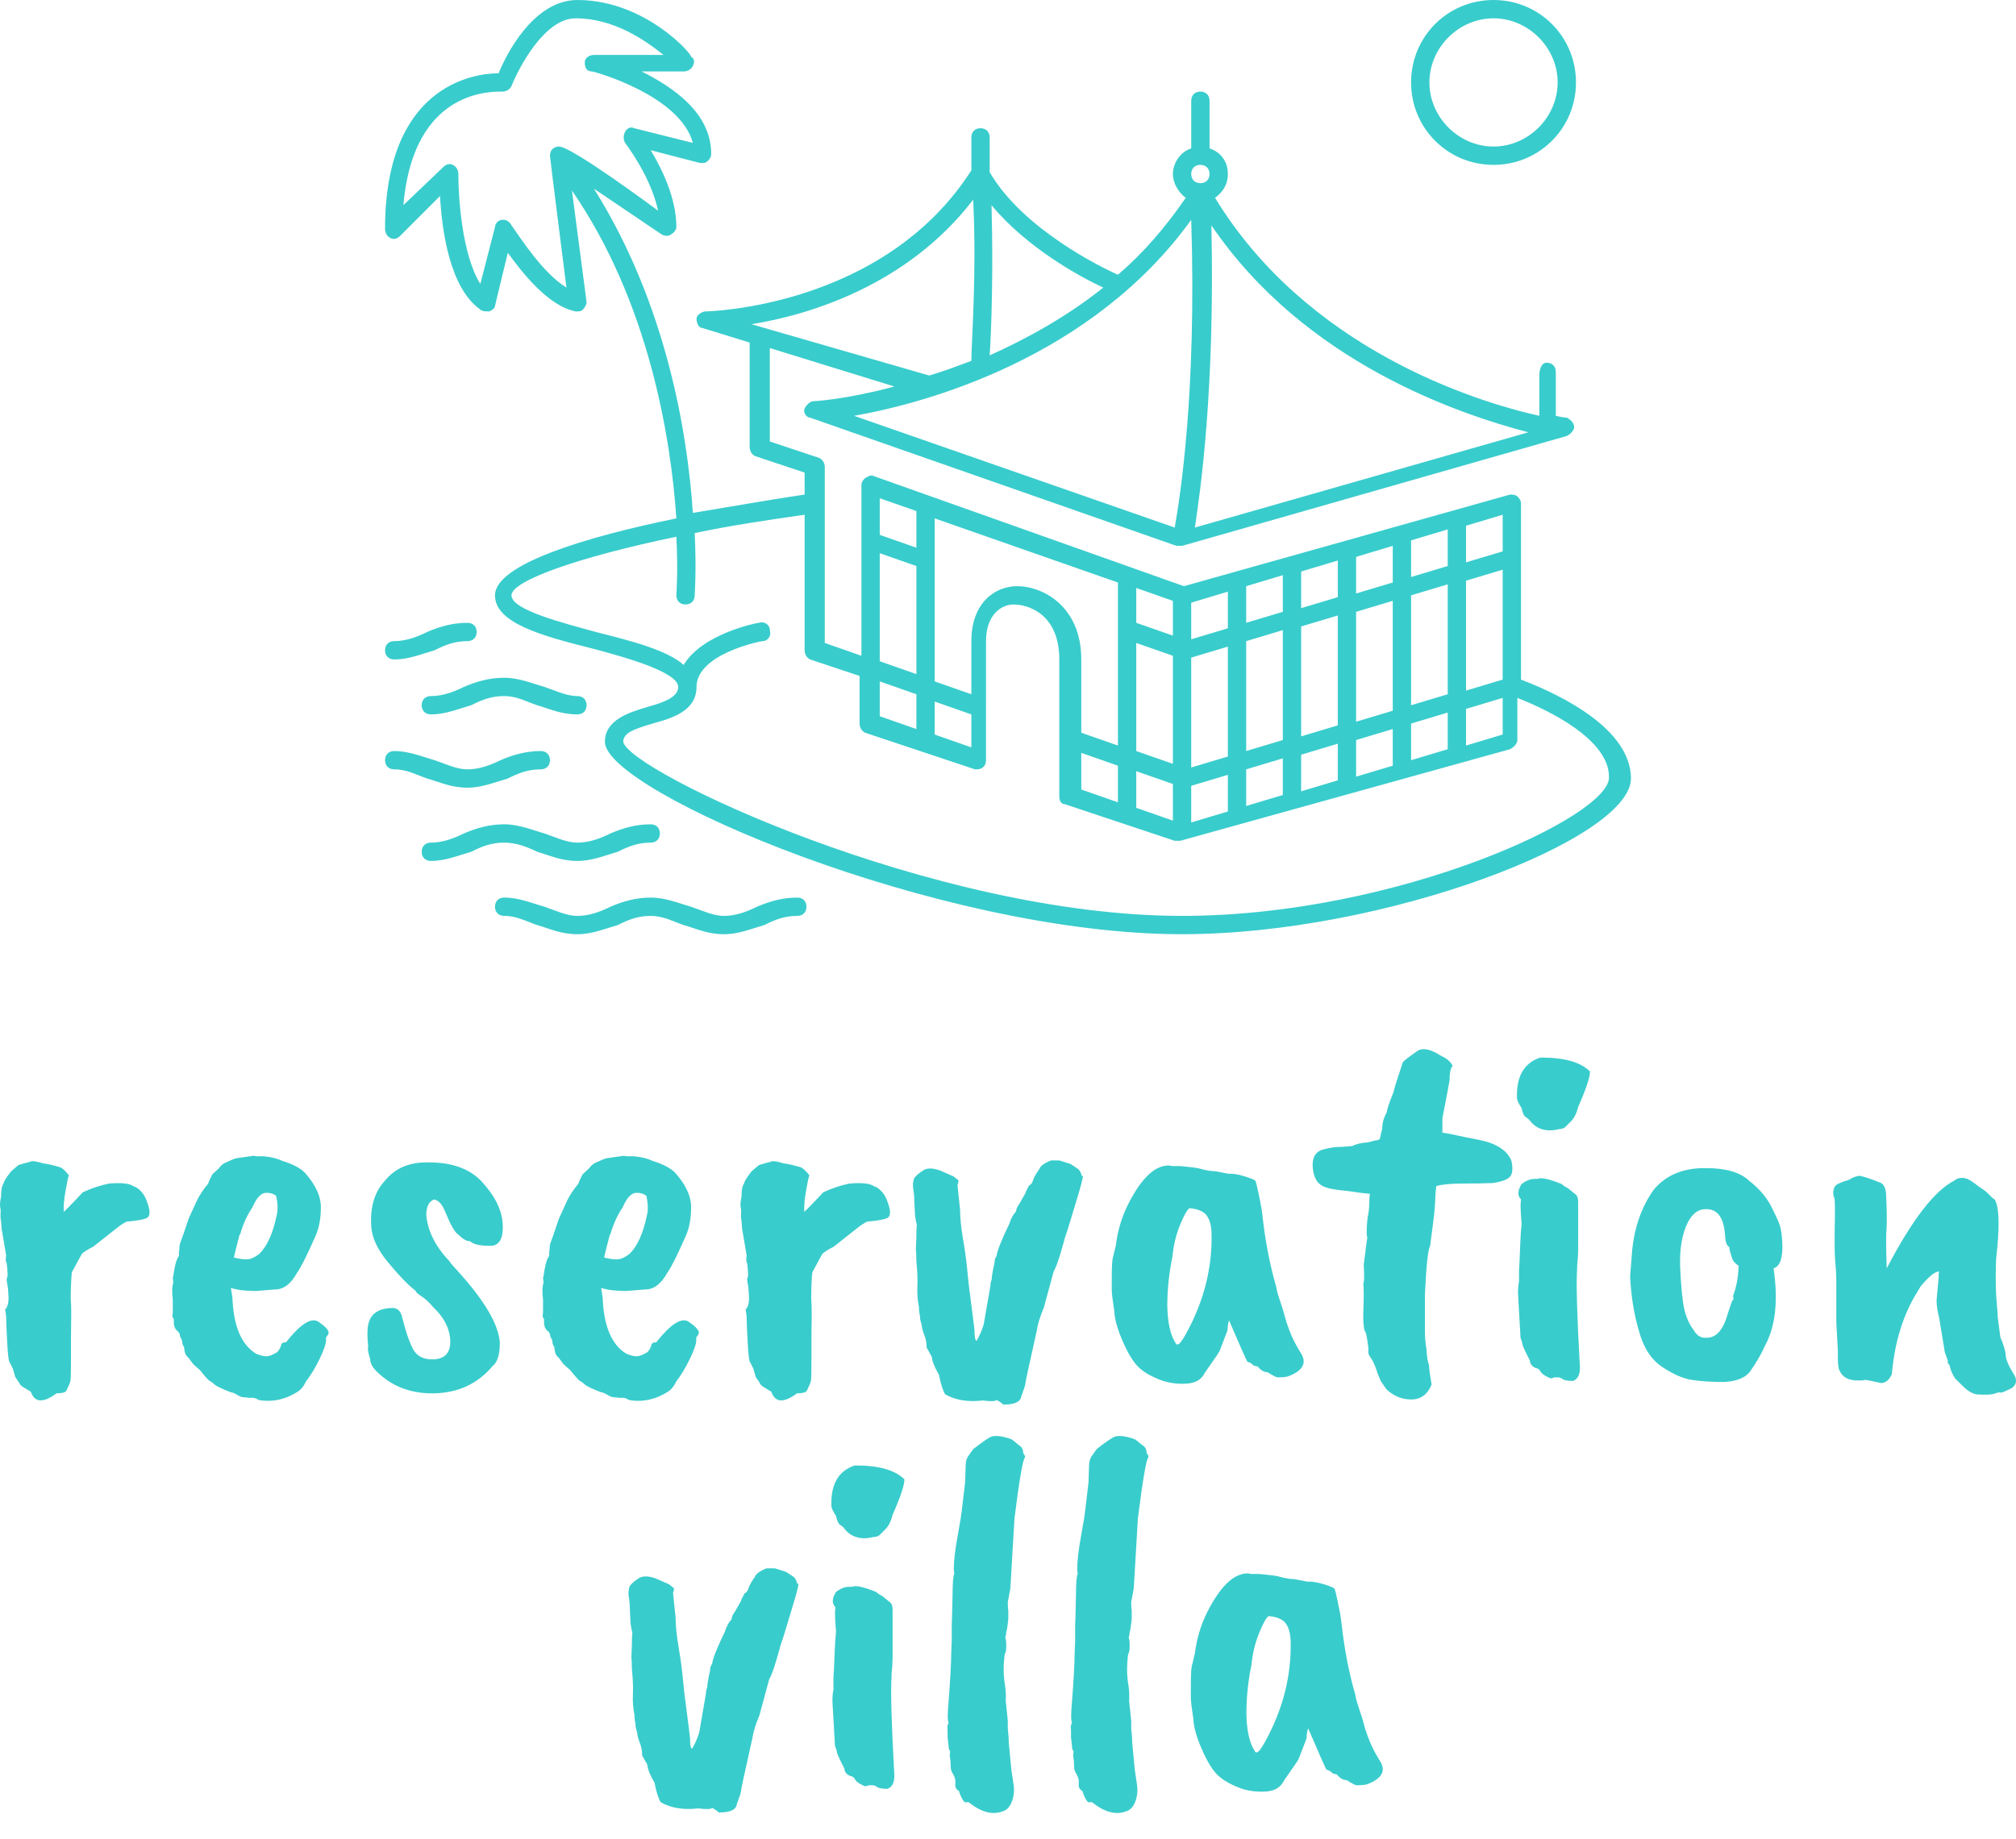 <svg xmlns="http://www.w3.org/2000/svg" viewBox="0 0 270.945 247.2" height="247.2" width="270.945"><g><svg viewBox="0 0 395.52 360.858" height="247.2" width="270.945"><g transform="matrix(1,0,0,1,0,200.789)"><svg viewBox="0 0 395.52 160.069" height="160.069" width="395.52"><g id="textblocktransform"><svg viewBox="0 0 395.52 160.069" height="160.069" width="395.52" id="textblock"><g><svg viewBox="0 0 395.52 160.069" height="160.069" width="395.52"><g transform="matrix(1,0,0,1,0,0)"><svg width="395.52" viewBox="2.45 -32.169 196.022 74.285" height="160.069" data-palette-color="#39cccc"><svg/><svg/><g class="wordmark-text-0" data-fill-palette-color="primary" id="text-0"><path xmlns="http://www.w3.org/2000/svg" d="M3.05-12.1l-0.45-2.65c0-0.3-0.033-0.65-0.1-1.05v0-0.35c0.033-0.233 0.017-0.483-0.05-0.75v0c0-0.333 0.033-0.633 0.1-0.9v0c0-0.667 0.083-1.1 0.25-1.3v0c0-0.167 0.233-0.55 0.7-1.15v0c0.133-0.133 0.383-0.35 0.75-0.65v0c0.533-0.167 0.9-0.267 1.1-0.3v0c0.133-0.133 0.583-0.083 1.35 0.15v0c0.333 0.033 0.85 0.15 1.55 0.35v0c0.233 0.067 0.533 0.333 0.9 0.8v0c-0.067 0.133-0.173 0.623-0.32 1.47-0.153 0.853-0.213 1.547-0.18 2.08v0c0.2-0.167 0.55-0.517 1.05-1.05 0.5-0.533 0.767-0.817 0.8-0.85v0c0.867-0.4 1.717-0.683 2.55-0.85v0c1.2-0.1 1.983-0.017 2.35 0.25v0c0.3 0.1 0.533 0.25 0.7 0.45v0c0.3 0.267 0.55 0.723 0.75 1.37 0.2 0.653 0.183 1.063-0.05 1.23v0c-0.2 0.167-0.867 0.3-2 0.4v0c-0.067 0-0.3 0.133-0.7 0.4v0l-2.6 2.05c-0.533 0.267-0.9 0.5-1.1 0.7v0l-0.95 1.75c-0.033 0.067-0.067 0.5-0.1 1.3-0.033 0.8-0.033 1.373 0 1.72 0.033 0.353 0.033 1.48 0 3.38v0 2.15c0 1.167-0.017 1.843-0.05 2.03-0.033 0.18-0.167 0.503-0.4 0.97v0c-0.1 0.167-0.417 0.25-0.95 0.25v0c-1.3 0.967-2.133 0.917-2.5-0.15v0l-0.65-0.4c-0.267-0.133-0.433-0.3-0.5-0.5v0c-0.267-0.367-0.4-0.583-0.4-0.65v0l-0.2-0.7-0.3-0.6c-0.1-0.033-0.183-0.677-0.25-1.93-0.067-1.247-0.1-2.013-0.1-2.3 0-0.28-0.033-0.587-0.1-0.92v0c0.233-0.233 0.343-0.633 0.33-1.2-0.02-0.567-0.063-1.01-0.13-1.33-0.067-0.313-0.067-0.513 0-0.6 0.067-0.08 0.05-0.537-0.05-1.37v0c-0.1-0.133-0.117-0.383-0.05-0.75zM29.35-16v0c0.133-0.5 0.117-1.133-0.05-1.9v0c-0.233-0.2-0.55-0.3-0.95-0.3v0c-0.5 0-0.95 0.467-1.35 1.4v0c-0.533 0.8-0.933 1.683-1.2 2.65v0h-0.05c-0.367 1.4-0.55 2.15-0.55 2.25v0c0.533 0.133 0.967 0.19 1.3 0.17 0.333-0.013 0.717-0.187 1.15-0.52v0c0.767-0.733 1.333-1.983 1.7-3.75zM29.2-8.8v0l-1.85 0.15c-1.033 0-1.85-0.1-2.45-0.3v0l0.15 0.95c0.1 2.767 0.867 4.583 2.3 5.45v0c0.4 0.167 0.733 0.25 1 0.25 0.267 0 0.617-0.133 1.05-0.4v0c0.133-0.133 0.25-0.317 0.35-0.55v0c0.033-0.3 0.2-0.433 0.5-0.4v0c1.367-1.733 2.4-2.417 3.1-2.05v0c0.7 0.467 1.05 0.833 1.05 1.1v0c0 0.133-0.083 0.283-0.25 0.45v0 0.3c0 0.333-0.207 0.933-0.62 1.8-0.42 0.867-0.863 1.6-1.33 2.2v0c-0.233 0.5-0.533 0.85-0.9 1.05v0c-1.067 0.667-2.2 0.933-3.4 0.8v0c-0.267-0.033-0.45-0.1-0.55-0.2v0c-0.267-0.067-0.467-0.083-0.6-0.05v0l-0.4-0.05c-0.3 0-0.55-0.067-0.75-0.2v0c-0.333-0.2-0.567-0.3-0.7-0.3v0c-0.867-0.333-1.393-0.583-1.58-0.75-0.18-0.167-0.337-0.283-0.47-0.35-0.133-0.067-0.45-0.417-0.95-1.05v0c-0.433-0.367-0.683-0.6-0.75-0.7v0c-0.2-0.3-0.373-0.517-0.52-0.65-0.153-0.133-0.247-0.433-0.28-0.9v0c-0.133-0.167-0.2-0.383-0.2-0.65v0l-0.2-0.4c0-0.233-0.1-0.417-0.3-0.55v0c-0.2-0.2-0.3-0.45-0.3-0.75v0-0.4c-0.133-0.067-0.167-0.267-0.1-0.6v0-1.3l-0.05-0.45v-0.35c-0.033-0.133 0-0.417 0.1-0.85v0l-0.05-0.45c0.033-0.033 0.083-0.3 0.15-0.8v0c0.133-0.7 0.283-1.133 0.45-1.3v0-0.45c0.033-0.1 0.05-0.233 0.05-0.4 0-0.167 0.04-0.35 0.12-0.55 0.087-0.2 0.347-0.95 0.78-2.25v0l0.8-1.75c0.233-0.5 0.6-1.05 1.1-1.65v0c0.033-0.167 0.167-0.467 0.4-0.9v0l0.65-0.6c0.2-0.3 0.5-0.517 0.9-0.65v0c0.467-0.233 0.817-0.35 1.05-0.35v0l1.4-0.2c0.167 0.033 0.283 0.05 0.35 0.05v0h0.65c0.733 0.067 1.333 0.217 1.8 0.45v0c1 0.3 1.733 0.683 2.2 1.15v0c1.033 1.167 1.55 2.283 1.55 3.35 0 1.067-0.167 1.983-0.5 2.75v0c-0.833 1.9-1.433 3.1-1.8 3.6v0c-0.6 1.1-1.317 1.65-2.15 1.65zM39.9-19.4v0c0.9-1.1 2.133-1.683 3.7-1.75v0c2.567-0.1 4.477 0.533 5.73 1.9 1.247 1.367 1.913 2.717 2 4.05 0.08 1.333-0.263 2.05-1.03 2.15v0c-1.1 0.033-1.817-0.117-2.15-0.45v0c-0.3 0.033-0.683-0.183-1.15-0.65v0c-0.2-0.1-0.467-0.483-0.8-1.15v0l-0.55-1.25c-0.267-0.6-0.6-0.933-1-1v0c-0.5 0.2-0.75 0.7-0.75 1.5v0c0.133 1.567 0.883 3.067 2.25 4.5v0c0 0 0.027 0.04 0.08 0.12 0.047 0.087 0.287 0.363 0.72 0.83v0c2.633 2.9 4 5.233 4.1 7v0c0 1.133-0.233 1.883-0.7 2.25v0c-1.433 1.7-3.3 2.583-5.6 2.65-2.3 0.067-4.2-0.65-5.7-2.15v0c-0.4-0.4-0.6-0.783-0.6-1.15v0c-0.2-0.633-0.267-1.05-0.2-1.25v0c-0.1-0.933-0.1-1.633 0-2.1v0c0.2-1.067 0.983-1.617 2.35-1.65v0c0.5 0 0.817 0.3 0.95 0.9v0c0.433 1.7 0.84 2.817 1.22 3.35 0.387 0.533 1.013 0.783 1.88 0.75v0c1.1-0.067 1.627-0.683 1.58-1.85-0.053-1.167-0.613-2.25-1.68-3.25v0c-0.333-0.4-0.657-0.71-0.97-0.93-0.32-0.213-0.53-0.37-0.63-0.47v0c-0.033-0.1-0.117-0.2-0.25-0.3v0c-0.667-0.533-1.51-1.417-2.53-2.65-1.013-1.233-1.553-2.383-1.62-3.45v0c-0.133-1.9 0.317-3.4 1.35-4.5zM65.35-16v0c0.133-0.5 0.117-1.133-0.05-1.9v0c-0.233-0.2-0.55-0.3-0.95-0.3v0c-0.5 0-0.95 0.467-1.35 1.4v0c-0.533 0.8-0.933 1.683-1.2 2.65v0h-0.05c-0.367 1.4-0.55 2.15-0.55 2.25v0c0.533 0.133 0.967 0.19 1.3 0.17 0.333-0.013 0.717-0.187 1.15-0.52v0c0.767-0.733 1.333-1.983 1.7-3.75zM65.2-8.8v0l-1.85 0.15c-1.033 0-1.85-0.1-2.45-0.3v0l0.15 0.95c0.1 2.767 0.867 4.583 2.3 5.45v0c0.4 0.167 0.733 0.25 1 0.25 0.267 0 0.617-0.133 1.05-0.4v0c0.133-0.133 0.25-0.317 0.35-0.55v0c0.033-0.3 0.2-0.433 0.5-0.4v0c1.367-1.733 2.4-2.417 3.1-2.05v0c0.7 0.467 1.05 0.833 1.05 1.1v0c0 0.133-0.083 0.283-0.25 0.45v0 0.3c0 0.333-0.207 0.933-0.62 1.8-0.42 0.867-0.863 1.6-1.33 2.2v0c-0.233 0.5-0.533 0.85-0.9 1.05v0c-1.067 0.667-2.2 0.933-3.4 0.8v0c-0.267-0.033-0.45-0.1-0.55-0.2v0c-0.267-0.067-0.467-0.083-0.6-0.05v0l-0.4-0.05c-0.3 0-0.55-0.067-0.75-0.2v0c-0.333-0.2-0.567-0.3-0.7-0.3v0c-0.867-0.333-1.39-0.583-1.57-0.75-0.187-0.167-0.347-0.283-0.48-0.35-0.133-0.067-0.45-0.417-0.95-1.05v0c-0.433-0.367-0.683-0.6-0.75-0.7v0c-0.2-0.3-0.373-0.517-0.52-0.65-0.153-0.133-0.247-0.433-0.28-0.9v0c-0.133-0.167-0.2-0.383-0.2-0.65v0l-0.2-0.4c0-0.233-0.1-0.417-0.3-0.55v0c-0.2-0.2-0.3-0.45-0.3-0.75v0-0.4c-0.133-0.067-0.167-0.267-0.1-0.6v0-1.3l-0.05-0.45v-0.35c-0.033-0.133 0-0.417 0.1-0.85v0l-0.05-0.45c0.033-0.033 0.083-0.3 0.15-0.8v0c0.133-0.7 0.283-1.133 0.45-1.3v0-0.45c0.033-0.1 0.05-0.233 0.05-0.4 0-0.167 0.04-0.35 0.12-0.55 0.087-0.2 0.347-0.95 0.78-2.25v0l0.8-1.75c0.233-0.5 0.6-1.05 1.1-1.65v0c0.033-0.167 0.167-0.467 0.4-0.9v0l0.65-0.6c0.2-0.3 0.5-0.517 0.9-0.65v0c0.467-0.233 0.817-0.35 1.05-0.35v0l1.4-0.2c0.167 0.033 0.283 0.05 0.35 0.05v0h0.65c0.733 0.067 1.333 0.217 1.8 0.45v0c1 0.3 1.733 0.683 2.2 1.15v0c1.033 1.167 1.55 2.283 1.55 3.35 0 1.067-0.167 1.983-0.5 2.75v0c-0.833 1.9-1.433 3.1-1.8 3.6v0c-0.6 1.1-1.317 1.65-2.15 1.65zM75.05-12.1l-0.45-2.65c0-0.3-0.033-0.65-0.1-1.05v0-0.35c0.033-0.233 0.017-0.483-0.05-0.75v0c0-0.333 0.033-0.633 0.1-0.9v0c0-0.667 0.083-1.1 0.25-1.3v0c0-0.167 0.233-0.55 0.7-1.15v0c0.133-0.133 0.383-0.35 0.75-0.65v0c0.533-0.167 0.9-0.267 1.1-0.3v0c0.133-0.133 0.583-0.083 1.35 0.15v0c0.333 0.033 0.85 0.15 1.55 0.35v0c0.233 0.067 0.533 0.333 0.9 0.8v0c-0.067 0.133-0.173 0.623-0.32 1.47-0.153 0.853-0.213 1.547-0.18 2.08v0c0.2-0.167 0.55-0.517 1.05-1.05 0.5-0.533 0.767-0.817 0.8-0.85v0c0.867-0.4 1.717-0.683 2.55-0.85v0c1.2-0.1 1.983-0.017 2.35 0.25v0c0.3 0.1 0.533 0.25 0.7 0.45v0c0.3 0.267 0.55 0.723 0.75 1.37 0.2 0.653 0.183 1.063-0.05 1.23v0c-0.2 0.167-0.867 0.3-2 0.4v0c-0.067 0-0.3 0.133-0.7 0.4v0l-2.6 2.05c-0.533 0.267-0.9 0.5-1.1 0.7v0l-0.95 1.75c-0.033 0.067-0.067 0.5-0.1 1.3-0.033 0.8-0.033 1.373 0 1.72 0.033 0.353 0.033 1.48 0 3.38v0 2.15c0 1.167-0.017 1.843-0.05 2.03-0.033 0.18-0.167 0.503-0.4 0.97v0c-0.1 0.167-0.417 0.25-0.95 0.25v0c-1.3 0.967-2.133 0.917-2.5-0.15v0l-0.65-0.4c-0.267-0.133-0.433-0.3-0.5-0.5v0c-0.267-0.367-0.4-0.583-0.4-0.65v0l-0.2-0.7-0.3-0.6c-0.1-0.033-0.183-0.677-0.25-1.93-0.067-1.247-0.1-2.013-0.1-2.3 0-0.28-0.033-0.587-0.1-0.92v0c0.233-0.233 0.343-0.633 0.33-1.2-0.02-0.567-0.063-1.01-0.13-1.33-0.067-0.313-0.067-0.513 0-0.6 0.067-0.08 0.05-0.537-0.05-1.37v0c-0.1-0.133-0.117-0.383-0.05-0.75zM98.1-5.4v0l0.65-3.75c0-0.2 0.027-0.36 0.08-0.48 0.047-0.113 0.07-0.27 0.07-0.47v0c0.033-0.267 0.117-0.7 0.25-1.3v0c0-0.267 0.067-0.483 0.2-0.65v0c0.067-0.533 0.483-1.583 1.25-3.15v0c0.133-0.467 0.35-0.867 0.65-1.2v0c0-0.2 0.1-0.433 0.3-0.7v0l0.6-1.05c0-0.067 0.117-0.317 0.35-0.75v0c0.2-0.1 0.333-0.277 0.4-0.53 0.067-0.247 0.267-0.603 0.6-1.07v0c0.1-0.3 0.483-0.583 1.15-0.85v0h0.8l1.1 0.35 0.75 0.5c0.167 0.167 0.283 0.4 0.35 0.7v0c0.067-0.067 0.1-0.067 0.1 0v0c-0.033 0.3-0.233 1.05-0.6 2.25v0c-0.333 1.1-0.567 1.873-0.7 2.32-0.133 0.453-0.283 0.913-0.45 1.38v0c0 0.033-0.133 0.507-0.4 1.42-0.267 0.92-0.5 1.547-0.7 1.88v0l-0.95 3.5c-0.367 0.867-0.6 1.633-0.7 2.3v0c-0.733 3.267-1.1 4.967-1.1 5.1 0 0.133-0.133 0.55-0.4 1.25v0c-0.067 0.533-0.65 0.8-1.75 0.8v0c-0.167-0.167-0.383-0.317-0.65-0.45v0c-0.1 0.133-0.55 0.15-1.35 0.05v0c-1.433 0.167-2.65-0.033-3.65-0.6v0c-0.233-0.4-0.433-1.033-0.6-1.9v0c-0.433-0.733-0.667-1.317-0.7-1.75v0l-0.5-0.9c0-0.433-0.073-0.833-0.22-1.2-0.153-0.367-0.247-0.733-0.28-1.1v0c-0.1-0.233-0.15-0.5-0.15-0.8v0c-0.067-0.267-0.1-0.55-0.1-0.85v0c-0.133-0.633-0.183-1.293-0.15-1.98 0.033-0.68 0-1.503-0.1-2.47v0c0-0.567-0.017-0.917-0.05-1.05v0l0.05-1.3c0-0.633 0.017-1.017 0.05-1.15v0c-0.133-0.533-0.2-1-0.2-1.4v0l-0.05-0.95c0-0.4-0.033-0.783-0.1-1.15-0.067-0.367-0.033-0.733 0.1-1.1v0c0.233-0.267 0.483-0.483 0.75-0.65v0c0.4-0.333 1-0.35 1.8-0.05v0l1.25 0.55 0.45 0.35c0.067 0.067 0.05 0.233-0.05 0.5v0l0.25 2.4c0 0.767 0.1 1.74 0.3 2.92 0.2 1.187 0.333 2.17 0.4 2.95 0.067 0.787 0.193 1.87 0.38 3.25 0.18 1.387 0.287 2.247 0.32 2.58v0c0 0.633 0.067 0.983 0.2 1.05v0c0.3-0.5 0.533-1.033 0.7-1.6zM120.25-14.35v0c-0.033-0.733-0.2-1.293-0.5-1.68-0.3-0.38-0.85-0.603-1.65-0.67v0c-0.233 0.167-0.543 0.723-0.93 1.67-0.38 0.953-0.62 1.963-0.72 3.03v0c-0.333 1.6-0.5 3.2-0.5 4.8v0c0.033 1.633 0.3 2.833 0.8 3.6v0c0.067 0.133 0.133 0.183 0.2 0.15v0c0.167 0 0.433-0.333 0.8-1v0c1.767-3.2 2.6-6.5 2.5-9.9zM121.8-4.8v0l-0.75 1.95c0 0.067-0.483 0.783-1.45 2.15v0c-0.3 0.633-0.86 0.983-1.68 1.05-0.813 0.067-1.603-0.017-2.37-0.25v0c-1.033-0.367-1.817-0.8-2.35-1.3-0.533-0.5-1.057-1.343-1.57-2.53-0.52-1.18-0.797-2.153-0.83-2.92v0c-0.167-1.1-0.25-1.8-0.25-2.1v0-1.2c0-1.2 0.05-1.9 0.15-2.1v0c0.033-0.133 0.117-0.483 0.25-1.05v0c0.167-1.4 0.567-2.733 1.2-4v0c1.233-2.433 2.5-3.683 3.8-3.75v0h0.25c0.067 0.033 0.167 0.05 0.3 0.05v0h0.65c1.167 0.1 1.883 0.2 2.15 0.3v0c0.5 0.133 0.933 0.2 1.3 0.2v0l1.3 0.25c0.4-0.033 0.923 0.05 1.57 0.25 0.653 0.2 1.003 0.35 1.05 0.45 0.053 0.1 0.147 0.467 0.28 1.1 0.133 0.633 0.223 1.09 0.27 1.37 0.053 0.287 0.097 0.58 0.13 0.88v0c0.267 2.433 0.7 4.7 1.3 6.8v0c0.033 0.1 0.067 0.25 0.1 0.45 0.033 0.2 0.15 0.59 0.35 1.17 0.2 0.587 0.35 1.08 0.45 1.48 0.1 0.4 0.283 0.933 0.55 1.6v0c0.2 0.5 0.5 1.083 0.9 1.75v0c0.733 1.033 0.35 1.833-1.15 2.4v0c-0.2 0.067-0.55 0.1-1.05 0.1v0c-0.1 0-0.417-0.167-0.95-0.5v0c-0.333 0-0.65-0.183-0.95-0.55v0l-0.4-0.1c-0.233-0.233-0.433-0.35-0.6-0.35v0c-0.067-0.067-0.667-1.417-1.8-4.05v0c-0.1 0.367-0.15 0.7-0.15 1zM135.6-17.65v0l0.05-0.45c-0.7-0.067-1.19-0.127-1.47-0.18-0.287-0.047-0.747-0.103-1.38-0.17-0.633-0.067-1.133-0.167-1.5-0.3v0c-0.7-0.233-1.1-0.843-1.2-1.83-0.1-0.98 0.217-1.587 0.95-1.82v0c0.667-0.167 1.133-0.25 1.4-0.25 0.267 0 0.767-0.033 1.5-0.1v0c0.367-0.2 0.867-0.317 1.5-0.35v0l0.75-0.2c0 0.033 0.133 0 0.4-0.1v0l0.25-1.05c0-0.533 0.15-1.067 0.45-1.6v0c0-0.233 0.217-0.883 0.65-1.95v0c0-0.133 0.3-1.1 0.9-2.9v0c0.133-0.167 0.633-0.55 1.5-1.15v0c0.533-0.267 1.283-0.083 2.25 0.55v0c0.533 0.233 0.9 0.55 1.1 0.95v0c-0.2 0.2-0.3 0.667-0.3 1.4v0c-0.033 0.233-0.267 1.467-0.7 3.7v0 1.4c0.267 0.033 0.71 0.117 1.33 0.25 0.613 0.133 1.353 0.283 2.22 0.45v0c1.667 0.333 2.717 1 3.15 2v0c0.167 0.733 0.133 1.25-0.1 1.55-0.233 0.3-0.8 0.517-1.7 0.65v0c-0.733 0.033-1.693 0.05-2.88 0.05-1.18 0-2.053 0.083-2.62 0.25v0c-0.067 0.6-0.1 1.067-0.1 1.4v0l-0.05 0.75c0 0.233-0.15 1.467-0.45 3.7v0c-0.2 0.3-0.367 1.85-0.5 4.65v0 3.65c0 0.6 0.05 1.167 0.15 1.7v0c0.033 0.733 0.117 1.25 0.25 1.55v0c0 0.3 0.083 0.933 0.25 1.9v0c-0.4 0.967-1.057 1.45-1.97 1.45-0.92 0-1.73-0.333-2.43-1v0l-0.55-0.8c-0.1-0.267-0.177-0.45-0.23-0.55-0.047-0.1-0.087-0.217-0.12-0.35v0c-0.233-0.667-0.417-1.083-0.55-1.25v0c-0.2-0.267-0.3-0.467-0.3-0.6 0-0.133 0-0.3 0-0.5v0c-0.067-0.567-0.15-1.05-0.25-1.45v0c-0.167-0.167-0.25-0.733-0.25-1.7v0c0.067-1.767 0.067-2.783 0-3.05v0c0.1-0.1 0.117-0.733 0.05-1.9v0l0.15-1.1c0-0.133 0.067-0.633 0.2-1.5v0c-0.067-0.133-0.083-0.493-0.05-1.08 0.033-0.58 0.083-0.987 0.15-1.22v0c0.067-0.4 0.1-0.9 0.1-1.5zM152.2-31.35h0.15c2.233 0 3.8 0.45 4.7 1.35v0c0 0.567-0.383 1.717-1.15 3.45v0c-0.133 0.567-0.35 1.017-0.65 1.35v0l-0.65 0.65c-0.167 0.1-0.333 0.15-0.5 0.15v0c-1.2 0.3-2.133 0.067-2.8-0.7v0c-0.133-0.2-0.293-0.35-0.48-0.45-0.18-0.1-0.32-0.4-0.42-0.9v0c-0.3-0.433-0.45-0.767-0.45-1v0c-0.067-2.067 0.683-3.367 2.25-3.9zM151.65-19.55h0.3c0.333-0.167 1.117 0 2.35 0.5v0c0.133 0.133 0.333 0.267 0.6 0.4v0l0.8 0.65c0.133 0.133 0.2 0.35 0.2 0.65v0 4.4c0 0.667-0.033 1.267-0.1 1.8v0 0.3c-0.1 1.367-0.017 4.45 0.25 9.25v0c0.1 0.933-0.117 1.5-0.65 1.7v0c-0.567 0-0.933-0.083-1.1-0.25v0c-0.133-0.067-0.25-0.1-0.35-0.1v0h-0.35l-0.3 0.1c-0.1 0-0.283-0.077-0.55-0.23-0.267-0.147-0.443-0.303-0.53-0.47-0.08-0.167-0.22-0.267-0.42-0.3v0c-0.367-0.133-0.567-0.383-0.6-0.75v0c-0.467-0.9-0.71-1.433-0.73-1.6-0.013-0.167-0.07-0.35-0.17-0.55v0l-0.25-4.35c0-0.5 0.033-0.883 0.1-1.15v0-1.2c0.033-0.367 0.067-1.043 0.1-2.03 0.033-0.98 0.083-1.77 0.15-2.37v0c-0.067-0.867-0.1-1.45-0.1-1.75 0-0.3 0.017-0.517 0.05-0.65v0c-0.367-0.367-0.35-0.867 0.05-1.5v0c0.433-0.333 0.85-0.5 1.25-0.5zM170.1-14.75v0c-0.233-1.333-0.883-1.95-1.95-1.85v0c-0.6 0.033-1.117 0.433-1.55 1.2v0c-0.6 1.167-0.86 2.673-0.78 4.52 0.087 1.853 0.22 3.187 0.4 4 0.187 0.82 0.513 1.53 0.98 2.13v0c0.267 0.467 0.667 0.683 1.2 0.65v0c0.933 0 1.617-0.783 2.05-2.35v0l0.4-1.2c0.167-0.167 0.2-0.333 0.1-0.5v0c0.333-0.833 0.517-1.817 0.55-2.95v0c-0.333-0.233-0.533-0.45-0.6-0.65v0c-0.2-0.567-0.3-0.95-0.3-1.15v0c-0.233-0.167-0.367-0.483-0.4-0.95-0.033-0.467-0.067-0.767-0.1-0.9zM160.95-10.05v0l0.2-2.55c0.233-2.3 0.933-4.267 2.1-5.9v0c1.133-1.367 2.733-2.067 4.8-2.1v0h0.3c1.933 0 3.333 0.417 4.2 1.25v0c0.933 0.733 1.627 1.533 2.08 2.4 0.447 0.867 0.737 1.5 0.87 1.9 0.133 0.4 0.217 0.983 0.25 1.75v0c0.067 1.433-0.217 2.25-0.85 2.45v0c0.467 3.167 0.183 5.683-0.85 7.55v0c-0.333 0.767-0.817 1.6-1.45 2.5v0c-0.467 0.6-1.3 0.933-2.5 1v0c-1.2 0-2.243-0.067-3.13-0.2-0.88-0.133-1.853-0.56-2.92-1.28-1.067-0.713-1.817-1.887-2.25-3.52v0c-0.467-1.567-0.75-3.317-0.85-5.25zM191.85-1.85v0l-0.3-0.85-0.55-3.35c-0.167-0.633-0.25-1.2-0.25-1.7v0l0.2-2.2c0-0.367 0.017-0.567 0.05-0.6v0c-0.4 0-1 0.483-1.8 1.45v0c-0.067 0.1-0.167 0.267-0.3 0.5v0c-1.4 2.233-2.233 4.917-2.5 8.05v0c-0.267 0.567-0.617 0.85-1.05 0.85v0c-0.9-0.2-1.4-0.3-1.5-0.3v0l-0.35 0.05h-0.65c-0.767-0.067-1.267-0.367-1.5-0.9v0c-0.133-0.167-0.2-0.6-0.2-1.3v0-0.7l-0.15-2.75v-4.1c0-0.467-0.033-1.05-0.1-1.75v0c-0.067-0.767-0.083-1.977-0.05-3.63 0.033-1.647 0.017-2.53-0.05-2.65-0.067-0.113-0.1-0.27-0.1-0.47 0-0.2 0.05-0.4 0.15-0.6 0.1-0.2 0.55-0.417 1.35-0.65v0c0.433-0.267 0.8-0.4 1.1-0.4v0c0.467 0.1 1.067 0.3 1.8 0.6v0c0.5 0.1 0.75 0.583 0.75 1.45v0c0.067 1.433 0.077 2.467 0.03 3.1-0.053 0.633-0.047 1.917 0.02 3.85v0c2.467-4.733 4.667-7.583 6.6-8.55v0c0.167-0.167 0.417-0.25 0.75-0.25 0.333 0 0.717 0.167 1.15 0.5 0.433 0.333 0.733 0.55 0.9 0.65 0.167 0.1 0.36 0.267 0.58 0.5 0.213 0.233 0.387 0.383 0.52 0.45v0c0.4 0.667 0.483 2.233 0.25 4.7v0c-0.033 0.367-0.067 0.69-0.1 0.97-0.033 0.287-0.05 0.897-0.05 1.83 0 0.933 0.017 1.583 0.05 1.95v0c0.1 1.167 0.15 1.85 0.15 2.05v0l0.25 1.9c0.333 0.767 0.507 1.357 0.52 1.77 0.02 0.42 0.313 1.08 0.88 1.98v0c0.233 0.5 0.133 0.9-0.3 1.2v0c-0.667 0.333-1.027 0.477-1.08 0.43-0.047-0.053-0.237-0.02-0.57 0.1-0.333 0.113-0.933 0.137-1.8 0.07v0c-0.433-0.1-0.867-0.367-1.3-0.8v0l-0.75-0.75c-0.267-0.4-0.45-0.833-0.55-1.3v0c-0.167-0.167-0.217-0.3-0.15-0.4z" fill="#39cccc" fill-rule="nonzero" stroke="none" stroke-width="1" stroke-linecap="butt" stroke-linejoin="miter" stroke-miterlimit="10" stroke-dasharray="" stroke-dashoffset="0" font-family="none" font-weight="none" font-size="none" text-anchor="none" style="mix-blend-mode: normal" data-fill-palette-color="primary" opacity="1"/><path xmlns="http://www.w3.org/2000/svg" d="M70.44 34.27v0l0.65-3.75c0-0.2 0.027-0.36 0.08-0.48 0.047-0.113 0.07-0.27 0.07-0.47v0c0.033-0.267 0.117-0.7 0.25-1.3v0c0-0.267 0.067-0.483 0.2-0.65v0c0.067-0.533 0.483-1.583 1.25-3.15v0c0.133-0.467 0.35-0.867 0.65-1.2v0c0-0.2 0.1-0.433 0.3-0.7v0l0.6-1.05c0-0.067 0.117-0.317 0.35-0.75v0c0.2-0.1 0.333-0.277 0.4-0.53 0.067-0.247 0.267-0.603 0.6-1.07v0c0.1-0.3 0.483-0.583 1.15-0.85v0h0.8l1.1 0.35 0.75 0.5c0.167 0.167 0.283 0.4 0.35 0.7v0c0.067-0.067 0.1-0.067 0.1 0v0c-0.033 0.3-0.233 1.05-0.6 2.25v0c-0.333 1.1-0.567 1.873-0.7 2.32-0.133 0.453-0.283 0.913-0.45 1.38v0c0 0.033-0.133 0.507-0.4 1.42-0.267 0.92-0.5 1.547-0.7 1.88v0l-0.95 3.5c-0.367 0.867-0.6 1.633-0.7 2.3v0c-0.733 3.267-1.1 4.967-1.1 5.1 0 0.133-0.133 0.55-0.4 1.25v0c-0.067 0.533-0.65 0.8-1.75 0.8v0c-0.167-0.167-0.383-0.317-0.65-0.45v0c-0.1 0.133-0.55 0.15-1.35 0.05v0c-1.433 0.167-2.65-0.033-3.65-0.6v0c-0.233-0.4-0.433-1.033-0.6-1.9v0c-0.433-0.733-0.667-1.317-0.7-1.75v0l-0.5-0.9c0-0.433-0.073-0.833-0.22-1.2-0.153-0.367-0.247-0.733-0.28-1.1v0c-0.1-0.233-0.15-0.5-0.15-0.8v0c-0.067-0.267-0.1-0.55-0.1-0.85v0c-0.133-0.633-0.183-1.293-0.15-1.98 0.033-0.68 0-1.503-0.1-2.47v0c0-0.567-0.017-0.917-0.05-1.05v0l0.05-1.3c0-0.633 0.017-1.017 0.05-1.15v0c-0.133-0.533-0.2-1-0.2-1.4v0l-0.05-0.95c0-0.4-0.033-0.783-0.1-1.15-0.067-0.367-0.033-0.733 0.1-1.1v0c0.233-0.267 0.483-0.483 0.75-0.65v0c0.4-0.333 1-0.35 1.8-0.05v0l1.25 0.55 0.45 0.35c0.067 0.067 0.05 0.233-0.05 0.5v0l0.25 2.4c0 0.767 0.1 1.74 0.3 2.92 0.2 1.187 0.333 2.17 0.4 2.95 0.067 0.787 0.193 1.87 0.38 3.25 0.18 1.387 0.287 2.247 0.32 2.58v0c0 0.633 0.067 0.983 0.2 1.05v0c0.3-0.5 0.533-1.033 0.7-1.6zM85.54 8.32h0.15c2.233 0 3.8 0.45 4.7 1.35v0c0 0.567-0.383 1.717-1.15 3.45v0c-0.133 0.567-0.35 1.017-0.65 1.35v0l-0.65 0.65c-0.167 0.1-0.333 0.15-0.5 0.15v0c-1.2 0.3-2.133 0.067-2.8-0.7v0c-0.133-0.2-0.29-0.35-0.47-0.45-0.187-0.1-0.33-0.4-0.43-0.9v0c-0.3-0.433-0.45-0.767-0.45-1v0c-0.067-2.067 0.683-3.367 2.25-3.9zM84.99 20.12h0.3c0.333-0.167 1.117 0 2.35 0.5v0c0.133 0.133 0.333 0.267 0.6 0.4v0l0.8 0.65c0.133 0.133 0.2 0.35 0.2 0.65v0 4.4c0 0.667-0.033 1.267-0.1 1.8v0 0.3c-0.1 1.367-0.017 4.45 0.25 9.25v0c0.1 0.933-0.117 1.5-0.65 1.7v0c-0.567 0-0.933-0.083-1.1-0.25v0c-0.133-0.067-0.25-0.1-0.35-0.1v0h-0.35l-0.3 0.1c-0.1 0-0.283-0.077-0.55-0.23-0.267-0.147-0.44-0.303-0.52-0.47-0.087-0.167-0.23-0.267-0.43-0.3v0c-0.367-0.133-0.567-0.383-0.6-0.75v0c-0.467-0.9-0.707-1.433-0.72-1.6-0.02-0.167-0.08-0.35-0.18-0.55v0l-0.25-4.35c0-0.5 0.033-0.883 0.1-1.15v0-1.2c0.033-0.367 0.067-1.043 0.1-2.03 0.033-0.98 0.083-1.77 0.15-2.37v0c-0.067-0.867-0.1-1.45-0.1-1.75 0-0.3 0.017-0.517 0.05-0.65v0c-0.367-0.367-0.35-0.867 0.05-1.5v0c0.433-0.333 0.85-0.5 1.25-0.5zM95.94 12.92v0l0.35-2.95 0.05-1.55c0-0.433 0.083-0.767 0.25-1v0l0.5-0.7c0.9-0.7 1.483-1.1 1.75-1.2 0.267-0.1 0.66-0.093 1.18 0.02 0.513 0.12 0.82 0.23 0.92 0.33v0l0.55 0.45c0.3 0.167 0.45 0.433 0.45 0.8v0c0.167 0.2 0.217 0.35 0.15 0.45v0c-0.2 0.233-0.533 2.2-1 5.9v0l-0.4 6.8-0.25 1.35c0 0.433 0.017 0.683 0.05 0.75v0 0.9c-0.067 0.667-0.133 1.083-0.2 1.25v0c0 0.167-0.033 0.35-0.1 0.55v0c0.067 0.067 0.1 0.323 0.1 0.77 0 0.453-0.05 0.73-0.15 0.83v0c-0.067 0.533-0.1 1.04-0.1 1.52 0 0.487 0.043 0.987 0.13 1.5 0.08 0.52 0.103 1.03 0.07 1.53v0l0.2 1.9v0.75c0.067 0.6 0.1 1.083 0.1 1.45v0l0.25 2.6 0.2 1.35c0.1 0.567 0.06 1.117-0.12 1.65-0.187 0.533-0.463 0.867-0.83 1v0c-1.033 0.433-2.167 0.15-3.4-0.85v0h-0.4c-0.233-0.267-0.417-0.633-0.55-1.1v0c-0.267-0.133-0.383-0.367-0.35-0.7 0.033-0.333-0.033-0.633-0.2-0.9-0.167-0.267-0.25-0.5-0.25-0.7v0c0-0.433-0.033-0.817-0.1-1.15v0l0.05-0.4c-0.1-0.1-0.15-0.25-0.15-0.45v0l-0.1-0.9v-0.4c0-0.267-0.007-0.45-0.02-0.55-0.02-0.1 0.02-0.267 0.12-0.5v0c-0.1-0.133-0.117-0.617-0.05-1.45v0c0.2-2.567 0.3-4.333 0.3-5.3v0l0.05-1.2v-1.45c0.033-0.8 0.06-1.817 0.08-3.05 0.013-1.233 0.07-1.9 0.17-2v0l-0.05-0.45c0-0.8 0.127-1.893 0.38-3.28 0.247-1.38 0.37-2.12 0.37-2.22zM107.94 12.92v0l0.35-2.95 0.05-1.55c0-0.433 0.083-0.767 0.25-1v0l0.5-0.7c0.9-0.7 1.483-1.1 1.75-1.2 0.267-0.1 0.66-0.093 1.18 0.02 0.513 0.12 0.82 0.23 0.92 0.33v0l0.55 0.45c0.3 0.167 0.45 0.433 0.45 0.8v0c0.167 0.2 0.217 0.35 0.15 0.45v0c-0.2 0.233-0.533 2.2-1 5.9v0l-0.4 6.8-0.25 1.35c0 0.433 0.017 0.683 0.05 0.75v0 0.9c-0.067 0.667-0.133 1.083-0.2 1.25v0c0 0.167-0.033 0.35-0.1 0.55v0c0.067 0.067 0.1 0.323 0.1 0.77 0 0.453-0.05 0.73-0.15 0.83v0c-0.067 0.533-0.1 1.04-0.1 1.52 0 0.487 0.043 0.987 0.13 1.5 0.08 0.52 0.103 1.03 0.07 1.53v0l0.2 1.9v0.75c0.067 0.6 0.1 1.083 0.1 1.45v0l0.25 2.6 0.2 1.35c0.1 0.567 0.06 1.117-0.12 1.65-0.187 0.533-0.463 0.867-0.83 1v0c-1.033 0.433-2.167 0.15-3.4-0.85v0h-0.4c-0.233-0.267-0.417-0.633-0.55-1.1v0c-0.267-0.133-0.383-0.367-0.35-0.7 0.033-0.333-0.033-0.633-0.2-0.9-0.167-0.267-0.25-0.5-0.25-0.7v0c0-0.433-0.033-0.817-0.1-1.15v0l0.05-0.4c-0.1-0.1-0.15-0.25-0.15-0.45v0l-0.1-0.9v-0.4c0-0.267-0.007-0.45-0.02-0.55-0.02-0.1 0.02-0.267 0.12-0.5v0c-0.1-0.133-0.117-0.617-0.05-1.45v0c0.2-2.567 0.3-4.333 0.3-5.3v0l0.05-1.2v-1.45c0.033-0.8 0.06-1.817 0.08-3.05 0.013-1.233 0.07-1.9 0.17-2v0l-0.05-0.45c0-0.8 0.127-1.893 0.38-3.28 0.247-1.38 0.37-2.12 0.37-2.22zM127.94 25.32v0c-0.033-0.733-0.2-1.293-0.5-1.68-0.3-0.38-0.85-0.603-1.65-0.67v0c-0.233 0.167-0.54 0.723-0.92 1.67-0.387 0.953-0.63 1.963-0.73 3.03v0c-0.333 1.6-0.5 3.2-0.5 4.8v0c0.033 1.633 0.3 2.833 0.8 3.6v0c0.067 0.133 0.133 0.183 0.2 0.15v0c0.167 0 0.433-0.333 0.8-1v0c1.767-3.2 2.6-6.5 2.5-9.9zM129.49 34.87v0l-0.75 1.95c0 0.067-0.483 0.783-1.45 2.15v0c-0.3 0.633-0.857 0.983-1.67 1.05-0.82 0.067-1.613-0.017-2.38-0.25v0c-1.033-0.367-1.817-0.8-2.35-1.3-0.533-0.5-1.057-1.343-1.57-2.53-0.52-1.18-0.797-2.153-0.83-2.92v0c-0.167-1.1-0.25-1.8-0.25-2.1v0-1.2c0-1.2 0.05-1.9 0.15-2.1v0c0.033-0.133 0.117-0.483 0.25-1.05v0c0.167-1.4 0.567-2.733 1.2-4v0c1.233-2.433 2.5-3.683 3.8-3.75v0h0.25c0.067 0.033 0.167 0.05 0.3 0.05v0h0.65c1.167 0.1 1.883 0.2 2.15 0.3v0c0.5 0.133 0.933 0.2 1.3 0.2v0l1.3 0.25c0.4-0.033 0.927 0.05 1.58 0.25 0.647 0.2 0.997 0.35 1.05 0.45 0.047 0.1 0.137 0.467 0.27 1.1 0.133 0.633 0.227 1.09 0.28 1.37 0.047 0.287 0.087 0.58 0.12 0.88v0c0.267 2.433 0.7 4.7 1.3 6.8v0c0.033 0.1 0.067 0.25 0.1 0.45 0.033 0.2 0.15 0.59 0.35 1.17 0.2 0.587 0.35 1.08 0.45 1.48 0.1 0.4 0.283 0.933 0.55 1.6v0c0.2 0.5 0.5 1.083 0.9 1.75v0c0.733 1.033 0.35 1.833-1.15 2.4v0c-0.2 0.067-0.55 0.1-1.05 0.1v0c-0.1 0-0.417-0.167-0.95-0.5v0c-0.333 0-0.65-0.183-0.95-0.55v0l-0.4-0.1c-0.233-0.233-0.433-0.35-0.6-0.35v0c-0.067-0.067-0.667-1.417-1.8-4.05v0c-0.1 0.367-0.15 0.7-0.15 1z" fill="#39cccc" fill-rule="nonzero" stroke="none" stroke-width="1" stroke-linecap="butt" stroke-linejoin="miter" stroke-miterlimit="10" stroke-dasharray="" stroke-dashoffset="0" font-family="none" font-weight="none" font-size="none" text-anchor="none" style="mix-blend-mode: normal" data-fill-palette-color="primary" opacity="1"/></g></svg></g></svg></g></svg></g></svg></g><g transform="matrix(1,0,0,1,75.544,0)"><svg viewBox="0 0 244.431 183.324" height="183.324" width="244.431"><g><svg xmlns="http://www.w3.org/2000/svg" xml:space="preserve" version="1.0" viewBox="9 19 68 51" x="0" y="0" height="183.324" width="244.431" class="icon-icon-0" data-fill-palette-color="accent" id="icon-0"><path d="M69.5 28c2.5 0 4.5-2 4.5-4.5S72 19 69.5 19 65 21 65 23.5s2 4.5 4.5 4.5m0-8c1.9 0 3.5 1.6 3.5 3.5S71.4 27 69.5 27 66 25.4 66 23.5s1.6-3.5 3.5-3.5M13.3 56.5c0.7-0.3 1.4-0.5 2.2-0.5s1.5 0.3 2.2 0.5c0.6 0.2 1.2 0.5 1.8 0.5 0.3 0 0.5 0.2 0.5 0.5s-0.2 0.5-0.5 0.5c-0.9 0-1.5-0.3-2.2-0.5-0.6-0.2-1.1-0.5-1.8-0.5s-1.2 0.2-1.8 0.5c-0.7 0.2-1.4 0.5-2.2 0.5-0.3 0-0.5-0.2-0.5-0.5s0.2-0.5 0.5-0.5c0.6 0 1.2-0.2 1.8-0.5m0.7-3c0 0.3-0.2 0.5-0.5 0.5-0.7 0-1.2 0.2-1.8 0.5-0.7 0.2-1.4 0.5-2.2 0.5-0.3 0-0.5-0.2-0.5-0.5s0.2-0.5 0.5-0.5c0.6 0 1.2-0.2 1.8-0.5 0.7-0.3 1.4-0.5 2.2-0.5 0.3 0 0.5 0.2 0.5 0.5m-2.7 8c-0.6-0.2-1.1-0.5-1.8-0.5-0.3 0-0.5-0.2-0.5-0.5s0.2-0.5 0.5-0.5c0.8 0 1.5 0.3 2.2 0.5 0.6 0.2 1.2 0.5 1.8 0.5s1.2-0.2 1.8-0.5c0.7-0.3 1.4-0.5 2.2-0.5 0.3 0 0.5 0.2 0.5 0.5s-0.2 0.5-0.5 0.5c-0.7 0-1.2 0.2-1.8 0.5-0.7 0.2-1.4 0.5-2.2 0.5-0.9 0-1.5-0.3-2.2-0.5m20.7 7c0 0.3-0.2 0.5-0.5 0.5-0.7 0-1.2 0.2-1.8 0.5-0.7 0.2-1.4 0.5-2.2 0.5-0.9 0-1.5-0.3-2.2-0.5-0.6-0.2-1.1-0.5-1.8-0.5s-1.2 0.2-1.8 0.5c-0.7 0.2-1.4 0.5-2.2 0.5-0.9 0-1.5-0.3-2.2-0.5-0.6-0.2-1.1-0.5-1.8-0.5-0.3 0-0.5-0.2-0.5-0.5s0.2-0.5 0.5-0.5c0.8 0 1.5 0.3 2.2 0.5 0.6 0.2 1.2 0.5 1.8 0.5s1.2-0.2 1.8-0.5c0.7-0.3 1.4-0.5 2.2-0.5s1.5 0.3 2.2 0.5c0.6 0.2 1.2 0.5 1.8 0.5s1.2-0.2 1.8-0.5c0.7-0.3 1.4-0.5 2.2-0.5 0.3 0 0.5 0.2 0.5 0.5m39-12.4v-9.6c0-0.2-0.1-0.3-0.2-0.4s-0.3-0.1-0.4-0.1l-17.8 5-16.9-6c-0.2-0.1-0.3 0-0.5 0.1-0.1 0.1-0.2 0.2-0.2 0.4v9.3l-2-0.7v-9.6c0-0.2-0.1-0.4-0.3-0.5l-2.7-0.9V38l6.8 2.1c-2.6 0.7-4.3 0.8-4.4 0.8-0.2 0-0.4 0.2-0.5 0.4s0.1 0.5 0.3 0.5l20 7h0.3l21-6c0.2-0.1 0.4-0.3 0.4-0.5s-0.2-0.4-0.4-0.5c0 0-0.2 0-0.6-0.1v-2.4c0-0.3-0.2-0.5-0.5-0.5s-0.4 0.4-0.4 0.7v2.2c-3.6-0.8-12.7-3.7-17.7-11.9 0.4-0.3 0.7-0.7 0.7-1.3 0-0.7-0.4-1.2-1-1.4v-2.6c0-0.3-0.2-0.5-0.5-0.5s-0.5 0.2-0.5 0.5v2.6c-0.6 0.2-1 0.8-1 1.4 0 0.5 0.3 1 0.7 1.3-1.1 1.6-2.3 3-3.7 4.2-0.9-0.4-5.2-2.5-7-5.6v-1.9c0-0.3-0.2-0.5-0.5-0.5s-0.5 0.2-0.5 0.5v1.8C36.2 35.8 26.6 36 26.5 36c-0.2 0-0.5 0.2-0.5 0.4s0.1 0.5 0.3 0.5l2.6 0.8v5.7c0 0.2 0.1 0.4 0.3 0.5l2.7 0.9V46c-1.4 0.2-3.7 0.6-6.1 1-0.3-4.5-1.5-11.5-5.4-17.7l3.7 2.5c0.2 0.1 0.4 0.1 0.5 0 0.2-0.1 0.3-0.3 0.3-0.4 0-1.6-0.8-3.2-1.4-4.2l2.7 0.7c0.2 0 0.3 0 0.4-0.1s0.2-0.2 0.2-0.4c0-2.2-2-3.6-3.8-4.5h2.3c0.2 0 0.4-0.1 0.5-0.3s0.1-0.4-0.1-0.5c0.1-0.1-2.5-3.1-6.2-3.1-2.4 0-3.9 3-4.3 4-1.4 0-6.2 0.7-6.2 8.5 0 0.2 0.1 0.4 0.3 0.5s0.4 0 0.5-0.1l2.2-2.2c0.1 1.8 0.5 5 2.2 6.2 0.1 0.1 0.3 0.1 0.5 0.1q0.3-0.15 0.3-0.3l0.7-2.9c0.8 1.1 2.2 2.9 3.7 3.2h0.1c0.1 0 0.2 0 0.3-0.1s0.2-0.3 0.2-0.4l-0.8-6.1c4.2 6.1 5.4 13.5 5.7 17.9-4.9 1-9.9 2.5-9.9 4.2 0 1.5 2.5 2.2 5.3 2.9 1.9 0.5 4.7 1.3 4.7 2.1 0 0.5-0.6 0.8-1.7 1.1-1 0.3-2.3 0.7-2.3 1.9C21 62.2 39.2 70 52.5 70 63.6 70 77 64.8 77 61.5c0-3-4.7-4.9-6-5.4M54.1 31.3c5.1 7.5 13.5 10.3 17.3 11.3l-18.2 5.2c0.3-2 1.1-7.5 0.9-16.5m-0.6-3.3c0.3 0 0.5 0.2 0.5 0.5s-0.2 0.5-0.5 0.5-0.5-0.2-0.5-0.5 0.2-0.5 0.5-0.5m-11.4 2.2c1.9 2.3 4.8 3.9 6.1 4.5-2 1.6-4.2 2.8-6.2 3.7 0.1-1.5 0.2-4.7 0.1-8.2M53 31c0.3 9.4-0.6 15.1-0.9 16.8l-17.5-6.1c4-0.7 13-3.2 18.4-10.7m-24 5.7c3.1-0.5 8.5-2.1 12.1-6.8 0.2 4.1-0.1 7.8-0.1 8.8-0.8 0.3-1.6 0.6-2.3 0.8zM18.5 27c-0.3 0-0.5 0.2-0.5 0.5 0 0.1 0.9 7.2 0.9 7.2-1.3-0.8-2.5-2.7-3-3.4-0.1-0.2-0.3-0.3-0.4-0.3h-0.1c-0.2 0-0.4 0.2-0.4 0.4l-0.8 3.1c-1-1.6-1.2-4.7-1.2-6 0-0.2-0.1-0.4-0.3-0.5s-0.4 0-0.5 0.1L10 30.2c0.5-5.8 4.1-6.2 5.3-6.2h0.1c0.2 0 0.4-0.1 0.5-0.3 0.4-1 1.8-3.7 3.5-3.7 2.1 0 3.8 1.2 4.8 2h-3.8c-0.3 0-0.5 0.2-0.5 0.4 0 0.3 0.1 0.5 0.4 0.5 0.1 0 4.8 1.3 5.5 3.9l-3.2-0.8c-0.2-0.1-0.4 0-0.5 0.2q-0.15 0.3 0 0.6s1.4 1.8 1.8 3.7c0 0-4.7-3.5-5.4-3.5M68 47.7l2-0.6v2l-2 0.6z m0 3l2-0.6v6l-2 0.6z m0 7l2-0.6v2l-2 0.6z m-3-9.2l2-0.6v2l-2 0.6z m0 3l2-0.6v6l-2 0.6z m0 7l2-0.6v2l-2 0.6z m-3-9.1l2-0.6v2l-2 0.6z m0 3l2-0.6v6l-2 0.6z m0 7l2-0.6v2l-2 0.6z m-3-9.2l2-0.6v2l-2 0.6z m0 3l2-0.6v6l-2 0.6z m0 7l2-0.6v2l-2 0.6zM56 51l2-0.6v2l-2 0.6z m0 3l2-0.6v6l-2 0.6z m0 7l2-0.6v2l-2 0.6z m-3-9.1l2-0.6v2l-2 0.6z m0 3l2-0.6v6l-2 0.6z m0 7l2-0.6v2l-2 0.6z m-3-10.8l2 0.7v1.9l-2-0.7z m0 3l2 0.7v5.9l-2-0.7z m0 7l2 0.7v2l-2-0.7zM39 47.3l10 3.5v8.9l-2-0.7v-4c0-2.9-2.1-4-3.5-4-1.2 0-2.5 0.9-2.5 3v2.9l-2-0.7z m10 13.5v2l-2-0.7v-2z m-10-3.5l2 0.7v1.8l-2-0.7z m-3-11.1l2 0.7v2l-2-0.7z m0 3l2 0.7v5.9l-2-0.7z m0 7l2 0.7v1.9l-2-0.7zM52.5 69c-13.6 0-30.2-7.9-30.5-9.5 0-0.5 0.6-0.7 1.6-1 1.1-0.3 2.4-0.7 2.4-2 0-1.8 3.5-2.5 3.6-2.5 0.3 0 0.5-0.3 0.4-0.6 0-0.3-0.3-0.5-0.6-0.4-0.1 0-3.1 0.6-4.1 2.3-0.9-0.8-2.8-1.3-4.8-1.8-1.8-0.5-4.6-1.2-4.6-2s3.7-2.1 9-3.2c0.1 1.9 0 3.1 0 3.2 0 0.3 0.2 0.5 0.5 0.5s0.5-0.2 0.5-0.5c0 0 0.1-1.4 0-3.4 1.9-0.4 3.9-0.7 6-1v7.4c0 0.2 0.1 0.4 0.3 0.5l2.7 0.9v2.6c0 0.2 0.1 0.4 0.3 0.5l6 2h0.1c0.3 0 0.5-0.2 0.5-0.5V54c0-1.4 0.8-2 1.5-2 0.9 0 2.5 0.6 2.5 3v7.5c0 0.2 0.1 0.4 0.3 0.4l6 2h0.3l18-5c0.2-0.1 0.4-0.3 0.4-0.5v-2.3c1.8 0.7 5 2.3 5 4.3 0.2 2.1-11.5 7.6-23.3 7.6m-37-4c-0.7 0-1.2 0.2-1.8 0.5-0.7 0.2-1.4 0.5-2.2 0.5-0.3 0-0.5-0.2-0.5-0.5s0.2-0.5 0.5-0.5c0.6 0 1.2-0.2 1.8-0.5 0.7-0.3 1.4-0.5 2.2-0.5s1.5 0.3 2.2 0.5c0.6 0.2 1.2 0.5 1.8 0.5s1.2-0.2 1.8-0.5c0.7-0.3 1.4-0.5 2.2-0.5 0.3 0 0.5 0.2 0.5 0.5s-0.2 0.5-0.5 0.5c-0.7 0-1.2 0.2-1.8 0.5-0.7 0.2-1.4 0.5-2.2 0.5-0.9 0-1.5-0.3-2.2-0.5-0.6-0.3-1.2-0.5-1.8-0.5" fill="#39cccc" data-fill-palette-color="accent"/></svg></g></svg></g><g/></svg></g><defs/></svg>